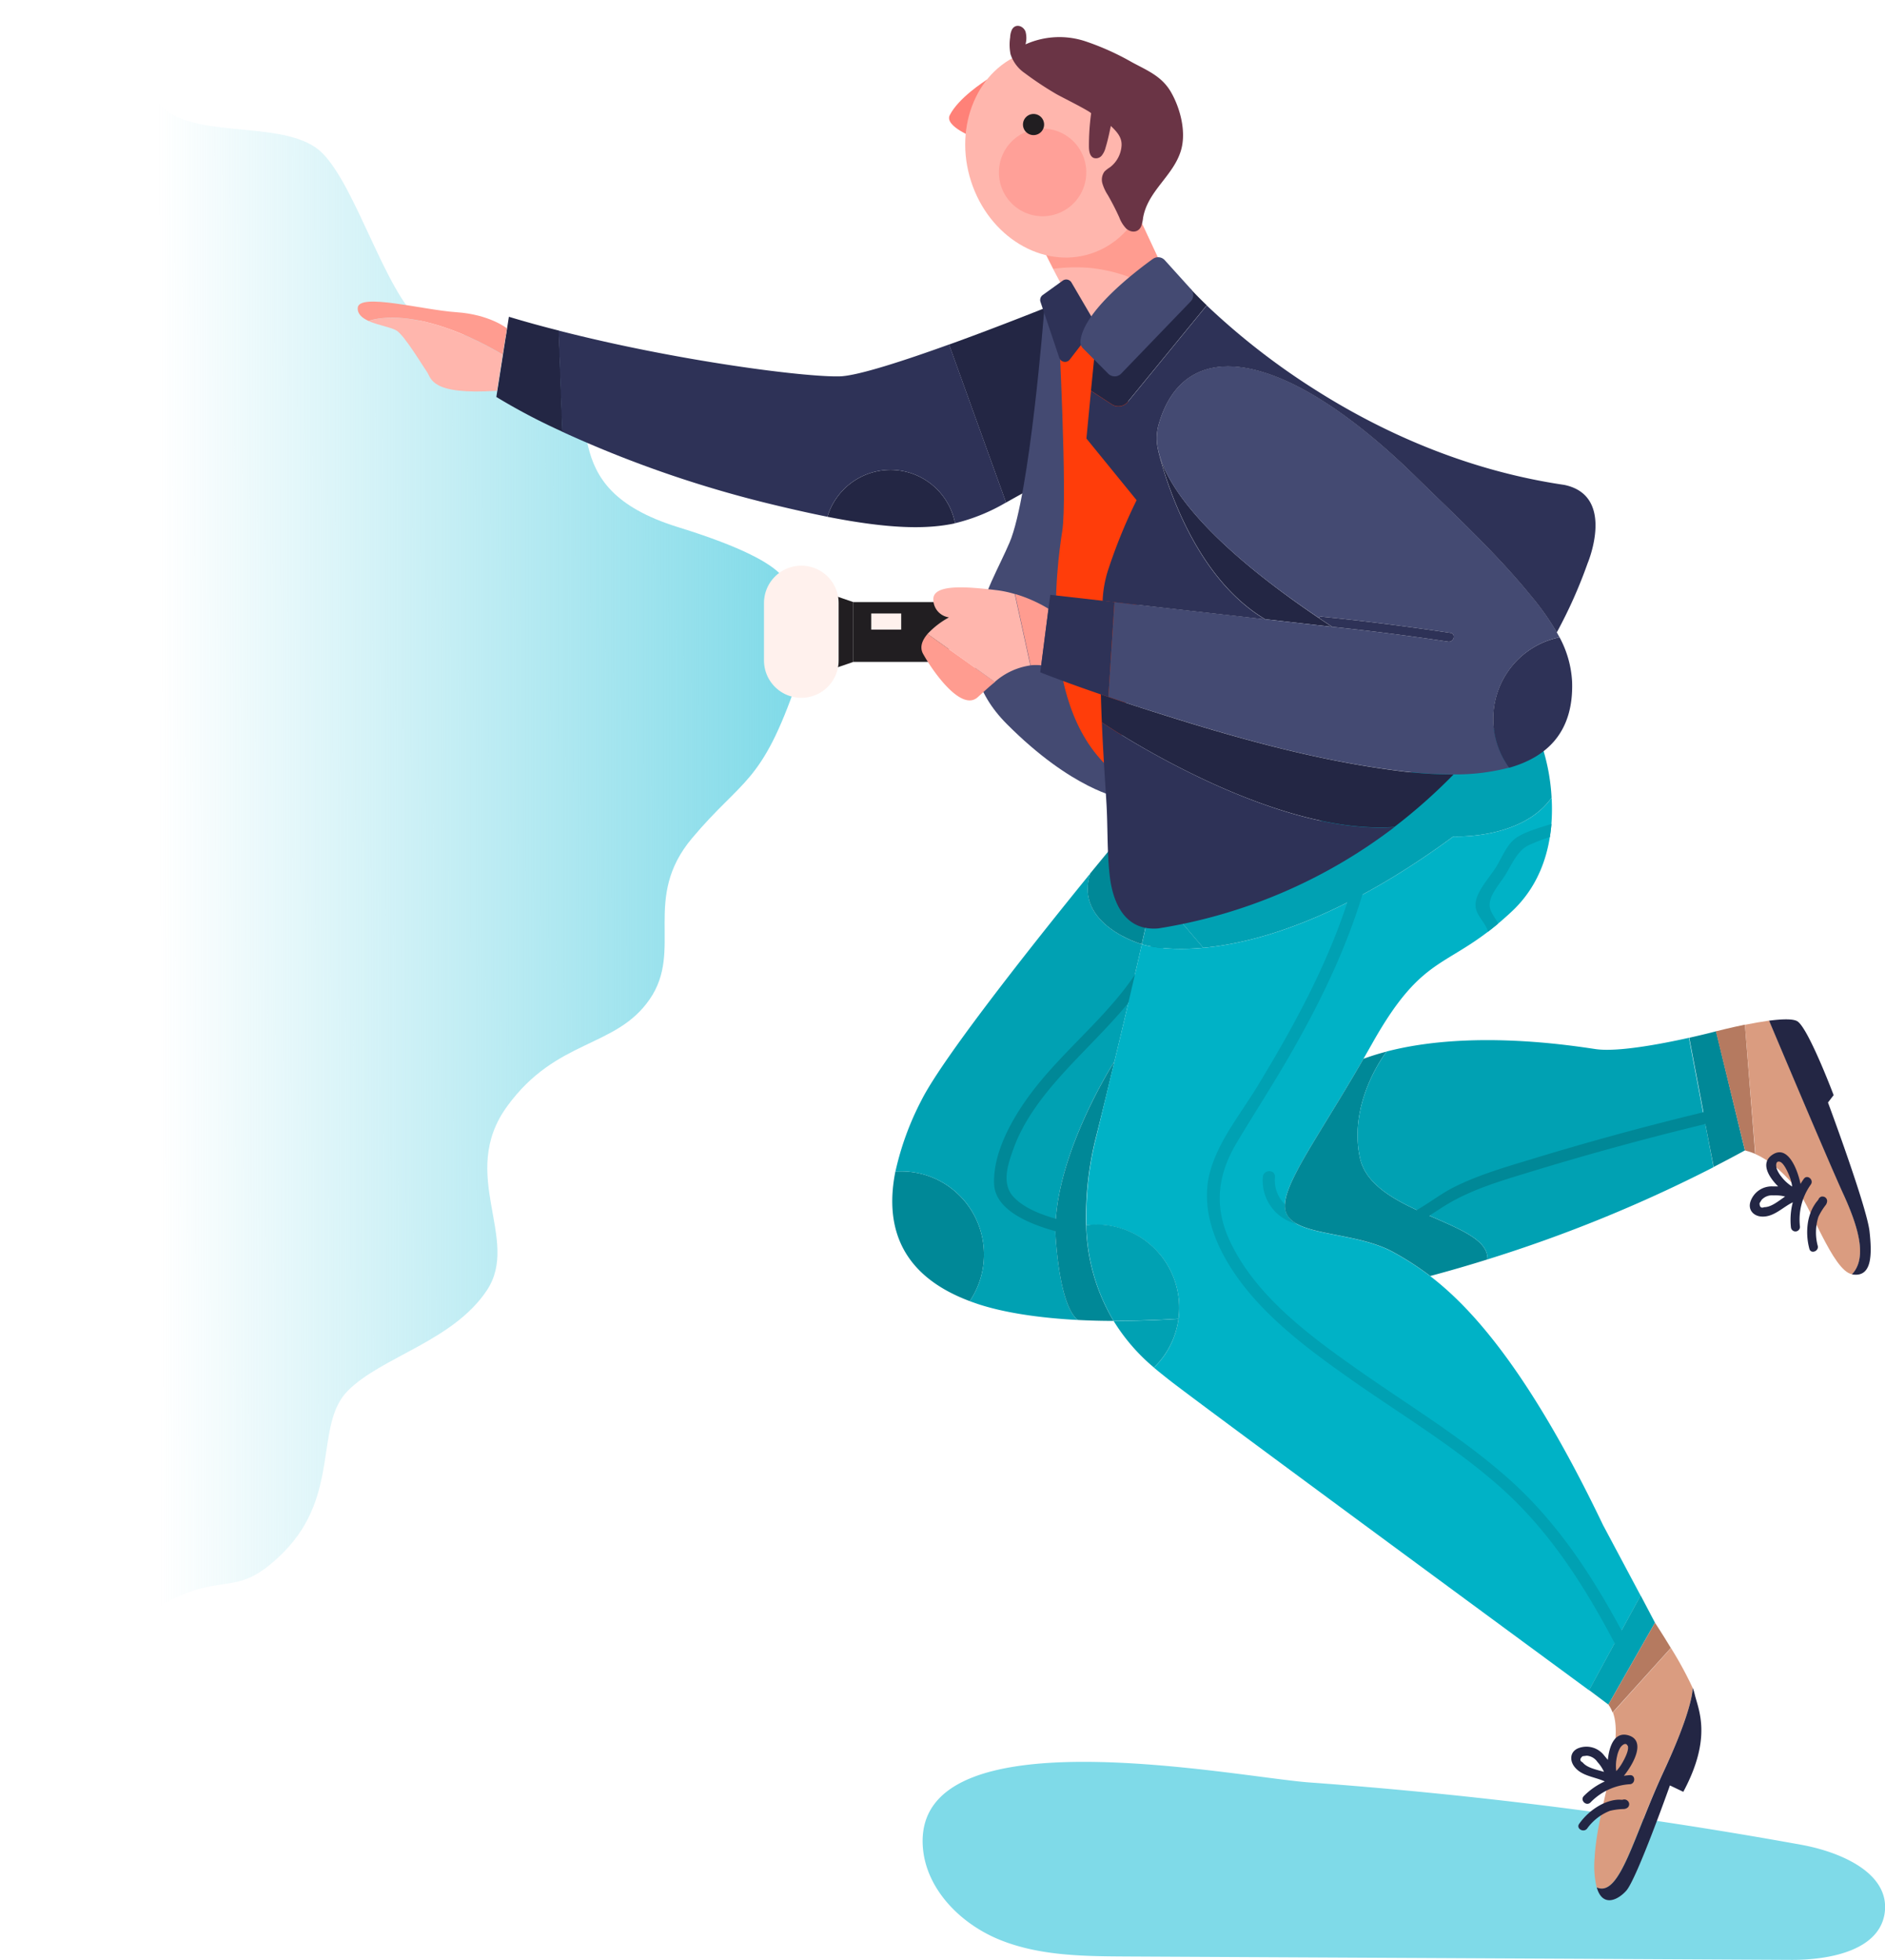 <svg fill="none" xmlns="http://www.w3.org/2000/svg" viewBox="0 0 101 105"><path d="M96.508 98.826c2.086.378 4.726 1.493 4.482 3.599-.244 2.06-2.951 2.579-5.018 2.568l-35.659-.182c-2.288-.013-4.64-.036-6.76-.9-2.12-.863-3.988-2.759-4.112-5.051-.379-7.135 16.704-3.675 20.695-3.374a249.353 249.353 0 0 1 26.372 3.34Z" fill="#7FDAE8"/><path d="M52.889 4.258c-.195.137-1.529.99-2 1.911-.313.612 1.42 1.253 1.42 1.253l.58-3.164Z" fill="#FF8178"/><path d="m61.042 11.664 1.024 2.19a25.86 25.86 0 0 1-2.888 2.565 3.874 3.874 0 0 0-1.036.996 41.731 41.731 0 0 1-2.302-4.19l5.202-1.56Z" fill="#FFB6AD"/><path d="m61.042 11.664 1.024 2.19c-.392.406-.8.793-1.217 1.17-.224-.114-.396-.206-.459-.224a8.43 8.43 0 0 0-2.017-.45 9.389 9.389 0 0 0-1.932.05c-.202-.39-.397-.784-.594-1.184l5.195-1.552Z" fill="#FF9C90"/><path d="M52.03 9.713c-.96-2.978.36-6.073 2.946-6.912 2.587-.839 5.46.896 6.42 3.874.96 2.979-.36 6.074-2.946 6.912-2.587.84-5.46-.895-6.42-3.874Z" fill="#FFB6AD"/><path opacity=".4" d="M55.863 11.585a2.344 2.344 0 0 1-2.34-2.348 2.344 2.344 0 0 1 2.34-2.348 2.344 2.344 0 0 1 2.34 2.348 2.344 2.344 0 0 1-2.34 2.348Z" fill="#FF8178"/><path d="M55.377 7.238a.566.566 0 1 1 .002-1.132.566.566 0 0 1-.002 1.132Z" fill="#211E21"/><path d="M59.52 6.747c-.083.392-.166.783-.283 1.166-.037.155-.109.3-.208.425a.399.399 0 0 1-.428.123c-.209-.085-.251-.362-.254-.587-.004-.601.035-1.203.117-1.799.013-.085-1.69-.929-1.867-1.037a17.734 17.734 0 0 1-1.694-1.124 1.958 1.958 0 0 1-.758-1.013 2.652 2.652 0 0 1-.02-.9c.004-.14.035-.278.092-.406.18-.351.605-.225.73.096.062.225.062.462 0 .686a4.432 4.432 0 0 1 3.232-.157c.856.29 1.681.662 2.466 1.111.831.45 1.611.751 2.104 1.615.493.864.82 2.114.531 3.104-.405 1.378-1.793 2.177-2.035 3.634a1.898 1.898 0 0 1-.098.432c-.148.353-.536.37-.805.126a1.722 1.722 0 0 1-.37-.596c-.186-.41-.392-.812-.616-1.2a2.372 2.372 0 0 1-.287-.613.739.739 0 0 1 .112-.645c.089-.085.186-.16.29-.225a1.572 1.572 0 0 0 .622-1.156c.03-.448-.244-.742-.573-1.06Z" fill="#6A3445"/><path d="M47.975 62.763c-.524 2.638.03 5.459 3.985 6.94a4.465 4.465 0 0 0-1.385-6.314 4.426 4.426 0 0 0-2.288-.637c-.105 0-.209 0-.31.01h-.002Z" fill="#008897"/><path d="M47.977 62.763c.1 0 .204-.011.309-.011a4.427 4.427 0 0 1 3.92 2.367 4.466 4.466 0 0 1-.247 4.585c.16.058.325.117.493.173 1.345.434 3.15.724 5.312.837-.267-.176-.928-.938-1.188-4.251-.327-4.13 3.032-9.447 3.138-9.595.708-2.958 1.178-5 1.468-6.282 0 0-3.656-1.044-2.757-3.801-2.494 3.066-7.844 9.746-9.056 12.163a15.468 15.468 0 0 0-1.392 3.815Z" fill="#00A1B3"/><path d="M54.968 58.942c2.13-3.046 5.531-5.185 6.908-8.747.148-.385.77-.225.62.173-1.12 2.908-3.5 4.887-5.538 7.134-1.084 1.197-2.115 2.524-2.664 4.062-.305.855-.66 1.894.063 2.61.672.674 1.792 1.018 2.689 1.245a.324.324 0 0 1 .073.595.322.322 0 0 1-.246.03c-1.243-.319-3.547-1.043-3.608-2.618-.06-1.574.838-3.247 1.703-4.484Z" fill="#008897"/><path d="M59.713 56.868c-.103.157-3.463 5.465-3.138 9.595.26 3.313.921 4.075 1.188 4.25.598.032 1.232.049 1.903.05a10.435 10.435 0 0 1-1.47-5.132 17.35 17.35 0 0 1 .542-4.766c.372-1.487.693-2.814.975-3.997Z" fill="#008897"/><path d="M58.747 60.865c.363-1.485.672-2.814.965-3.997.709-2.958 1.18-5 1.468-6.282 0 0 1.137.391 3.293.191 2.815-.258 7.366-1.523 13.404-5.967 0 0 3.653.189 5.26-2.074.105 1.82-.202 4.274-2.113 6.073-3.434 3.232-4.65 2.01-7.51 7.108l-.462.811c-2.643 4.587-4.662 7.155-4.12 8.309.574 1.219 3.763.933 5.78 2.08.669.37 1.31.786 1.919 1.246 2.167 1.658 5.28 5.027 9.258 13.331l2.017 3.785-2.763 5.072c-4.39-3.227-21.331-15.685-22.575-16.686-.197-.158-.448-.353-.74-.6a4.455 4.455 0 0 0 1.356-3.206c0-1.18-.468-2.313-1.3-3.148a4.432 4.432 0 0 0-3.586-1.28h-.087c-.043-1.606.137-3.21.536-4.766Z" fill="#00B2C6"/><path d="M64.831 62.79c.448-1.667 1.663-3.149 2.548-4.606 2.183-3.599 4.193-7.317 5.276-11.408a.324.324 0 1 1 .623.173c-.897 3.374-2.418 6.545-4.16 9.568-.914 1.59-1.914 3.126-2.853 4.7-1.015 1.697-1.23 3.388-.392 5.214 1.372 2.99 4.339 5.16 6.948 6.99 2.561 1.8 5.246 3.422 7.62 5.457 3.007 2.542 5.049 5.785 6.853 9.244.193.37-.365.698-.558.326-1.712-3.286-3.633-6.398-6.441-8.861-2.51-2.202-5.395-3.907-8.109-5.83-2.548-1.8-5.325-3.902-6.757-6.763-.647-1.296-.981-2.778-.598-4.204Z" fill="#00A1B3"/><path d="M67.665 63.053c.034-.414.673-.416.646 0a1.82 1.82 0 0 0 .538 1.469c-.013.174.016.348.085.508.123.236.32.424.56.538a2.364 2.364 0 0 1-1.383-.915 2.379 2.379 0 0 1-.446-1.6ZM58.291 65.626h-.087c.035 1.81.539 3.579 1.463 5.133 1.092 0 2.253-.032 3.476-.11a4.463 4.463 0 0 0-1.26-3.747 4.432 4.432 0 0 0-3.137-1.305 4.299 4.299 0 0 0-.455.03Z" fill="#00A1B3"/><path d="M58.42 46.783c-.897 2.757 2.756 3.8 2.756 3.8.267-1.178.377-1.709.377-1.709l.896-.472-2.734-3.194-1.295 1.575Z" fill="#008897"/><path d="M63.145 70.653a51.024 51.024 0 0 1-3.477.11c.581.944 1.31 1.787 2.161 2.497a4.455 4.455 0 0 0 1.316-2.607ZM61.557 48.874s-.11.531-.377 1.71c0 0 1.137.391 3.293.19l-2.02-2.372-.896.472Z" fill="#00A1B3"/><path d="m62.453 48.402 2.017 2.373c2.815-.259 7.367-1.523 13.405-5.967 0 0 3.653.189 5.26-2.074a10.804 10.804 0 0 0-.426-2.492l-2.667-1.208-17.589 9.368Z" fill="#00A1B3"/><path d="M73.055 56.722c-2.643 4.586-4.662 7.154-4.12 8.308.574 1.22 3.763.933 5.78 2.08.668.37 1.31.786 1.919 1.247a74.741 74.741 0 0 0 3.066-.889c.107-2.062-6.181-2.39-6.834-5.438-.645-3 1.37-5.623 1.43-5.695-.42.108-.834.237-1.241.387Z" fill="#008897"/><path d="M74.296 56.335c-.06.076-2.076 2.699-1.43 5.695.652 3.047 6.947 3.373 6.833 5.438a76.157 76.157 0 0 0 12.114-4.941l-1.32-6.93c-1.516.337-3.842.776-5.007.603-1.401-.207-6.724-1.037-11.206.135h.016ZM87.907 85.468l-2.763 5.072 1.035.776 2.497-4.386-.769-1.462Z" fill="#00A1B3"/><path d="M85.44 99.543a4.965 4.965 0 0 0 .112 1.575c1.241.551 1.959-2.742 3.586-6.221 1.627-3.48 1.553-4.48 1.553-4.48a19.904 19.904 0 0 0-1.159-2.13l-3.11 3.45c.618 1.673-.843 5.11-.982 7.806Z" fill="#DA9C80"/><path d="M84.615 97.704a3.353 3.353 0 0 1 1.1-.99c.206-.115.426-.201.655-.256.09-.021.18-.036.271-.043.07-.006.141-.006.211 0h.09a.256.256 0 0 1 .264.052l.016.015a.241.241 0 0 1 0 .342.353.353 0 0 1-.224.088 3.44 3.44 0 0 0-.738.097c-.49.192-.913.521-1.22.949-.191.243-.608-.002-.425-.254ZM84.866 96.213a3.74 3.74 0 0 1 1.12-.779c-.547-.254-1.248-.283-1.636-.8-.253-.338-.224-.79.202-.974a1.193 1.193 0 0 1 1.41.396c.047.056.116.137.188.225.072-.75.372-1.557 1.134-1.307.896.297.26 1.495-.276 2.159a3.77 3.77 0 0 1 .323-.036c.312-.02.307.466 0 .486-.8.048-1.554.397-2.111.976-.23.227-.578-.124-.354-.346Zm.154-2.157-.224.027c-.157.137-.159.247 0 .328.238.297.729.385 1.148.51a2.041 2.041 0 0 0-.35-.528.756.756 0 0 0-.567-.337h-.007Zm2.188-.534c-.105-.224-.336 0-.406.124a1.6 1.6 0 0 0-.161.45c-.06.257-.074.523-.04.785.122-.132.229-.278.318-.434.107-.18.392-.71.296-.925h-.007ZM85.556 101.113c.316 1.1 1.156.657 1.585.169.564-.643 2.335-5.634 2.335-5.634l.717.342c1.582-2.951.791-4.426.603-5.259a2.027 2.027 0 0 0-.103-.315s.071 1.001-1.549 4.48c-1.62 3.48-2.346 6.766-3.588 6.217Z" fill="#232644"/><path d="m88.676 86.93-2.497 4.386c.095.13.17.272.224.423l3.122-3.457c-.448-.742-.849-1.352-.849-1.352Z" fill="#B57A60"/><path d="M73.86 65.343c1.532.2 2.745-1.093 4.033-1.739 1.345-.675 2.788-1.086 4.214-1.52 3.03-.924 6.085-1.757 9.164-2.5l-.76-3.99c.845-.188 1.439-.346 1.439-.346l1.544 6.38c-.556.305-1.12.6-1.674.888l-.448-2.301a163.51 163.51 0 0 0-9.413 2.575c-1.535.47-3.102.924-4.482 1.765-1.121.689-2.221 1.609-3.627 1.426-.396-.044-.4-.692.01-.638Z" fill="#008897"/><path d="m91.938 55.248 1.556 6.38c.188.047.373.11.55.188l-.55-6.925c-.85.178-1.556.358-1.556.358Z" fill="#B57A60"/><path d="m93.494 54.9.56 6.925c.661.29 1.318.81 2.044 1.642.925 1.06 2.089 4.613 3.138 4.797.793-.834.414-2.38-.449-4.273-.863-1.894-3.989-9.316-3.989-9.316-.43.06-.885.142-1.304.225Z" fill="#DA9C80"/><path d="M96.948 66.9a3.402 3.402 0 0 1-.065-1.48c.045-.235.12-.462.224-.675.042-.082.088-.16.139-.237.038-.06.08-.117.128-.17a.936.936 0 0 1 .056-.073.252.252 0 0 1 .206-.17l.002.006a.244.244 0 0 1 .262.225.395.395 0 0 1-.074.225 3.316 3.316 0 0 0-.392.632 2.742 2.742 0 0 0-.04 1.55c.085.292-.368.468-.446.166ZM95.961 65.759c-.05-.452-.017-.91.099-1.35-.545.263-1.01.792-1.654.765-.421-.016-.746-.328-.625-.771a1.198 1.198 0 0 1 1.197-.846h.295c-.53-.53-.966-1.273-.289-1.707.798-.515 1.316.742 1.49 1.574.054-.092.113-.184.178-.274.181-.254.553.056.372.308a3.243 3.243 0 0 0-.58 2.26.243.243 0 0 1-.222.251.242.242 0 0 1-.26-.21Zm-1.569-1.485-.114.183c0 .209.092.28.249.213.381 0 .757-.324 1.12-.569a2.066 2.066 0 0 0-.63-.063.758.758 0 0 0-.624.236Zm.973-2.037c-.249-.068-.206.265-.161.393.06.147.143.285.244.407.16.21.356.389.578.529a2.225 2.225 0 0 0-.132-.522c-.074-.191-.303-.742-.529-.807ZM96.33 54.729c-.213-.162-.832-.142-1.54-.05 0 0 3.124 7.423 3.99 9.316.864 1.894 1.245 3.435.447 4.274 1.056.184 1.092-.979.944-2.303-.148-1.325-2.226-6.903-2.226-6.903l.303-.396s-1.313-3.482-1.918-3.938Z" fill="#232644"/><path d="M83.046 44.842a9.095 9.095 0 0 0-1.163.45c-.596.296-.897 1.061-1.253 1.619-.314.508-1.02 1.232-.757 1.858.116.279.282.463.394.713a14.63 14.63 0 0 1-.542.434l-.038-.13c-.182-.45-.637-.81-.628-1.314 0-.675.76-1.469 1.096-2.013.336-.545.594-1.253 1.107-1.59.513-.338 1.244-.527 1.867-.731-.018.224-.056.463-.083.704Z" fill="#00A1B3"/><path d="M42.059 31.68s1.284-1.271-5.713-3.435-3.754-6.428-6.42-8.857c-2.668-2.43-5.552-.621-7.426-2.209-1.873-1.588-3.418-7.172-5.235-8.983-1.818-1.81-6.542-.722-8.45-2.362C6.909 4.194 4.184 0 1.82 0c-2.365 0 0 5.25 0 9.237C1.819 13.225 0 15.34 0 19.387c0 4.05 2.27 6.238 2.27 10.797S.373 34.354.373 38.699c0 4.346 1.818 5.457 1.818 8.772 0 3.315-2.18 6.44-2.18 9.392 0 2.953 2.451 6.748 2.451 10.191 0 3.444-2.452 5.441-2.452 8.45 0 3.01 1.818 7.8 1.818 9.966 0 2.166-1.002 6.359 4.543 2.072 5.544-4.287 5.723-1.275 8.814-4.377 3.09-3.102 1.636-6.84 3.454-8.664 1.817-1.824 5.632-2.645 7.45-5.38 1.817-2.735-1.57-6.2 1.08-9.849 2.649-3.648 5.826-3.101 7.644-5.744 1.818-2.643-.448-5.398 2.27-8.628 2.719-3.23 3.712-2.83 5.628-8.41l-.652-4.81Z" fill="url(#a)"/><path d="m27.267 16.97-.672 4.296a32.599 32.599 0 0 0 3.546 1.864l-.2-5.422a57.8 57.8 0 0 1-2.674-.738ZM47.711 25.173c-.757 0-1.493.245-2.101.697a3.547 3.547 0 0 0-1.276 1.815c3.35.659 5.33.675 6.84.349a3.542 3.542 0 0 0-1.22-2.054 3.519 3.519 0 0 0-2.243-.807ZM50.851 18.459l3.053 8.463c.448-.25.934-.524 1.47-.81l.966-9.752s-2.683 1.087-5.489 2.099Z" fill="#232644"/><path d="m29.926 17.708.2 5.422a61.635 61.635 0 0 0 11.337 3.914c1.058.256 2.017.468 2.871.639a3.542 3.542 0 0 1 1.348-1.867 3.521 3.521 0 0 1 4.339.22 3.545 3.545 0 0 1 1.153 1.993 9.982 9.982 0 0 0 2.732-1.111l-3.052-8.464c-2.403.866-4.89 1.678-5.847 1.707-1.827.057-8.71-.818-15.081-2.453Z" fill="#2E3257"/><path d="M26.938 19c-4.788-2.815-7.186-1.798-7.186-1.798.52.224 1.242.34 1.504.512.437.286 1.4 1.899 1.63 2.223.228.323.17 1.237 3.747.998l.305-1.934Z" fill="#FFB6AD"/><path d="M19.168 16.495c-.02.331.24.545.585.7 0 0 2.398-1.01 7.185 1.8l.224-1.404s-.923-.747-2.712-.866c-1.788-.12-5.237-1.057-5.282-.23Z" fill="#FF9C90"/><path d="M55.94 16.732s-.761 9.777-1.844 12.325c-1.082 2.548-3.655 6.21-.15 9.73 3.505 3.52 6.042 3.947 6.042 3.947l-3-26.003H55.94Z" fill="#444A72"/><path d="M56.715 17.413s.489 9.204.202 11.034c-.287 1.831-1.396 9.726 2.934 13.046l1.967-16.644-2.864-6.973-2.239-.463Z" fill="#FF3D0A"/><path d="m56.943 15.033-1.073.772a.326.326 0 0 0-.12.367l1.007 2.995a.324.324 0 0 0 .423.198.322.322 0 0 0 .138-.103l1.293-1.676a.324.324 0 0 0 .022-.362l-1.224-2.092a.324.324 0 0 0-.344-.152.322.322 0 0 0-.122.053Z" fill="#2E3257"/><path d="M45.724 32.255h5.13v3.203h-5.13v-3.203Z" fill="#211E21"/><path d="M49.697 33.962c-.277.326-.448.709-.224 1.089.543.972 2.044 3.084 2.914 2.299.285-.257.592-.547.925-.815L49.7 33.962h-.003ZM54.385 31.819l.834 3.823c.19-.02.383-.02.573 0l.386-3.03a7.606 7.606 0 0 0-1.793-.793Z" fill="#FF9C90"/><path d="m49.696 33.962 3.604 2.571a3.668 3.668 0 0 1 1.907-.886l-.834-3.824a5.75 5.75 0 0 0-.981-.207c-1.51-.18-3.414-.362-3.384.504a.973.973 0 0 0 .84.954c-.43.232-.818.532-1.152.888Z" fill="#FFB6AD"/><path d="m42.702 36.495 3.02-1.035v-3.205l-3.02-1.034a.481.481 0 0 0-.584.23.486.486 0 0 0-.057.22v4.356a.487.487 0 0 0 .412.489.483.483 0 0 0 .229-.021Z" fill="#211E21"/><path d="M46.682 32.865h1.605v.863h-1.605v-.863Z" fill="#FFF1ED"/><path d="M42.935 32.303v3.08" stroke="#FFF1ED" stroke-width="4" stroke-miterlimit="10" stroke-linecap="round"/><path d="m58.679 18.682-.224 2.249 1.12.729a.641.641 0 0 0 .85-.133l4.233-5.173a20.392 20.392 0 0 1-.863-.873l-5.116 3.2ZM62.095 24.262c.224.9 1.707 6.538 5.692 8.91l3.586.408c-6.273-4.116-8.754-7.247-9.278-9.318Z" fill="#232644"/><path d="M59.387 37.336c.92.313 1.845.612 2.77.9 4.095 1.298 8.293 2.474 12.551 3.025 1.05.145 2.109.22 3.169.225 1.008.012 2.012-.11 2.987-.364a4.43 4.43 0 0 1-.851-2.625 4.46 4.46 0 0 1 .896-2.677 4.435 4.435 0 0 1 2.651-1.68l-.145-.265a13.74 13.74 0 0 0-1.383-1.962c-1.856-2.276-4.034-4.287-6.13-6.338-2.017-1.986-3.917-3.473-5.62-4.467-4.2-2.442-7.24-1.869-8.219 1.7a2.771 2.771 0 0 0 0 1.332s0 .043.03.122c.501 1.988 2.81 4.961 8.56 8.832a.19.19 0 0 1 .173-.058c2.301.234 4.598.524 6.89.87.309.047.177.515-.128.468-2.107-.318-4.22-.587-6.338-.808l-3.465-.393-8.068-.918-.33 5.081Z" fill="#444A72"/><path d="M70.656 33.094c.238.162.48.322.729.486l-.133-.014c2.12.222 4.233.492 6.338.808.305.047.437-.42.128-.468a145.113 145.113 0 0 0-6.89-.87.191.191 0 0 0-.172.058Z" fill="#2E3257"/><path d="m59.387 37.336-.401-.137c.013.502.03.999.052 1.498 0 0 8.92 6.09 15.676 5.602a29.709 29.709 0 0 0 3.165-2.806 24.033 24.033 0 0 1-3.17-.225c-4.257-.556-8.457-1.728-12.55-3.026-.927-.292-1.853-.591-2.772-.906Z" fill="#232644"/><path d="M59.038 38.7c.06 1.412.152 2.822.24 4.225.085 1.312.033 2.643.177 3.948.166 1.527.84 3.016 2.61 2.863 4.6-.73 8.946-2.595 12.65-5.427-6.757.48-15.677-5.61-15.677-5.61ZM60.9 26.794l-2.689-3.302.245-2.552 1.12.728a.64.64 0 0 0 .85-.132l4.233-5.173a37.644 37.644 0 0 0 5.782 4.498c3.389 2.157 7.947 4.316 13.371 5.115 2.793.575 1.253 4.201 1.253 4.201a25.638 25.638 0 0 1-1.652 3.704 13.745 13.745 0 0 0-1.383-1.96c-1.855-2.277-4.034-4.288-6.13-6.339-2.016-1.986-3.917-3.473-5.62-4.467-4.2-2.442-7.239-1.869-8.218 1.7a2.771 2.771 0 0 0 0 1.332s0 .043.029.122c.224.9 1.707 6.538 5.692 8.91l-8.068-.917-.636-.072a6.243 6.243 0 0 1 .269-1.574c.424-1.31.943-2.588 1.553-3.822Z" fill="#2E3257"/><path d="m56.275 31.866 2.803.317.637.072-.327 5.083-.401-.137a82.308 82.308 0 0 1-3.25-1.183l.538-4.152ZM83.23 34.223c.11-.031.225-.06.332-.083.401.738.631 1.558.673 2.398.085 2.73-1.399 4.035-3.375 4.593a4.432 4.432 0 0 1-.852-2.625c0-.969.314-1.91.896-2.684a4.434 4.434 0 0 1 2.327-1.599Z" fill="#2E3257"/><path d="M61.78 13.864c-.992.715-3.735 2.82-3.892 4.42a.476.476 0 0 0 .141.377l1.35 1.357a.485.485 0 0 0 .692 0l3.727-3.869a.487.487 0 0 0 0-.675l-1.383-1.53a.483.483 0 0 0-.634-.08Z" fill="#444A72"/><defs><linearGradient id="a" x1="42.731" y1="33.962" x2="8.5" y2="33.999" gradientUnits="userSpaceOnUse"><stop stop-color="#7FDAE8"/><stop offset="1" stop-color="#7FDAE8" stop-opacity="0"/></linearGradient></defs></svg>